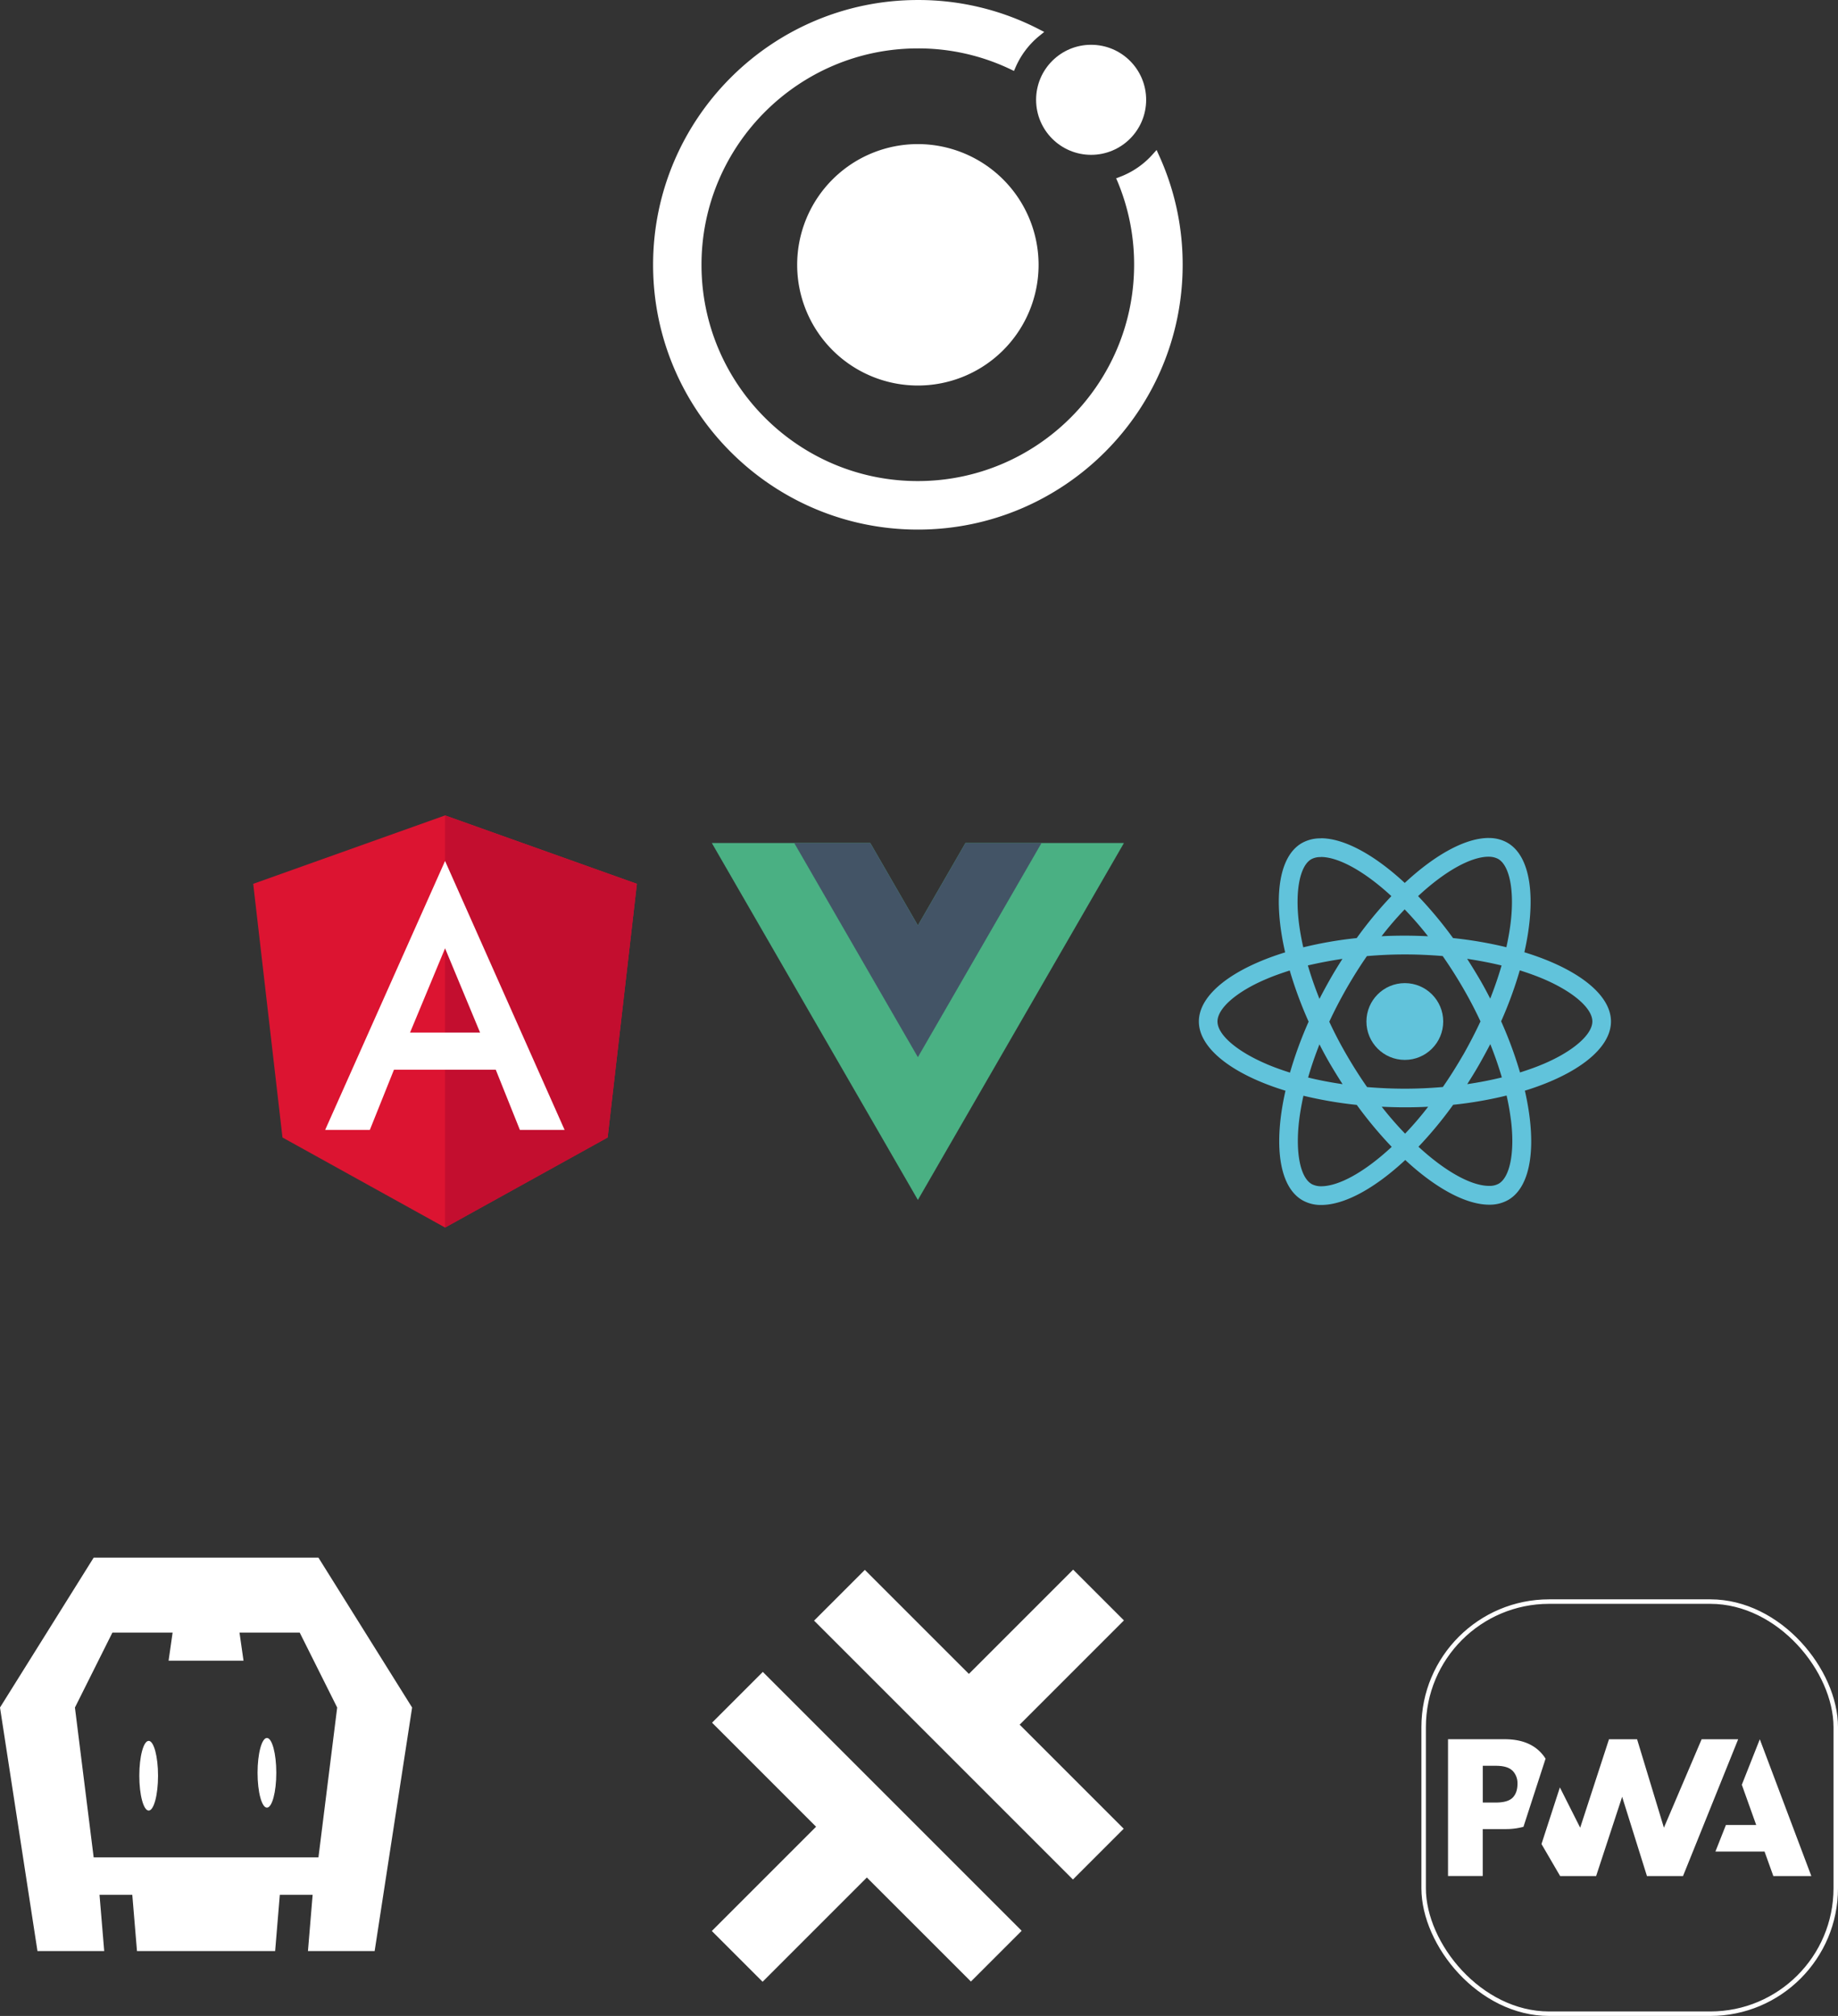 <svg id="Layer_1" data-name="Layer 1" xmlns="http://www.w3.org/2000/svg" width="1226.5" height="1345.2" viewBox="0 0 1226.5 1345.2">
  <rect x="0" y="0" width="1226.5" height="1345.2" fill="#333333" stroke="none"/>
  <title>big-picture</title>
  <g id="Layer_1-2" data-name="Layer 1">
    <g>
      <path d="M750,164.54a80.55,80.55,0,1,0,80.55,80.55A80.64,80.64,0,0,0,750,164.54Z" transform="translate(-137.5 -68.39)" style="fill: #fff"/>
      <circle cx="728.11" cy="66.6" r="36.72" style="fill: #fff"/>
      <path d="M910.81,171.85l-1.52-3.38-2.48,2.76a55.37,55.37,0,0,1-22.16,15.25l-2.35.9,1,2.28a143.53,143.53,0,0,1,11,55.35c0,79.58-64.74,144.39-144.39,144.39S605.61,324.66,605.61,245.08,670.42,100.69,750,100.69a142.67,142.67,0,0,1,61.84,13.94l2.28,1.1,1-2.28a55.57,55.57,0,0,1,16.29-21.4l2.9-2.35L831,88a175.23,175.23,0,0,0-81-19.6c-97.45,0-176.69,79.23-176.69,176.69S652.55,421.77,750,421.77s176.69-79.23,176.69-176.69A175,175,0,0,0,910.81,171.85Z" transform="translate(-137.5 -68.39)" style="fill: #fff"/>
    </g>
  </g>
  <g>
    <polygon points="296.99 544.11 296.99 544.11 296.99 544.11 168.97 589.76 188.5 759.02 296.99 819.11 296.99 819.11 296.99 819.11 405.48 759.02 425 589.76 296.99 544.11" style="fill: #dc1431"/>
    <polygon points="296.99 544.11 296.99 574.63 296.99 574.49 296.99 713.78 296.99 713.78 296.99 819.11 296.99 819.11 405.48 759.02 425 589.76 296.99 544.11" style="fill: #c30e2f"/>
    <path d="M434.49,642.89l-80,179.44H384.3l16.09-40.15h67.93l16.09,40.15h29.84L434.49,642.89h0Zm23.38,114.54H411.11l23.38-56.24Z" transform="translate(-137.5 -68.39)" style="fill: #fff"/>
  </g>
  <g id="g10">
    <g id="g12">
      <path id="path14" d="M781.75,630.92l-31.75,55-31.75-55H612.5L750,869.08,887.5,630.92H781.75Z" transform="translate(-137.5 -68.39)" style="fill: #4ab083"/>
    </g>
    <g id="g16">
      <path id="path18" d="M781.75,630.92l-31.75,55-31.75-55H667.5L750,773.82l82.5-142.89H781.75Z" transform="translate(-137.5 -68.39)" style="fill: #435466"/>
    </g>
  </g>
  <g>
    <path d="M1212.5,750c0-18.22-22.81-35.48-57.79-46.19,8.07-35.65,4.48-64-11.32-73.09a24.58,24.58,0,0,0-12.56-3.14v12.5a13,13,0,0,1,6.39,1.46c7.62,4.37,10.93,21,8.35,42.43-0.62,5.27-1.63,10.82-2.86,16.48a271.65,271.65,0,0,0-35.59-6.11,273.43,273.43,0,0,0-23.32-28c18.27-17,35.43-26.29,47.09-26.29v-12.5h0c-15.41,0-35.59,11-56,30-20.4-18.95-40.58-29.82-56-29.82v12.5c11.6,0,28.81,9.25,47.09,26.12a264.75,264.75,0,0,0-23.15,28,261.76,261.76,0,0,0-35.65,6.17c-1.29-5.61-2.24-11-2.91-16.26-2.63-21.41.62-38.06,8.18-42.49a12.47,12.47,0,0,1,6.45-1.46v-12.5h0a25,25,0,0,0-12.67,3.14c-15.75,9.08-19.28,37.39-11.15,72.93-34.87,10.76-57.57,28-57.57,46.13s22.81,35.48,57.79,46.19c-8.07,35.65-4.48,64,11.32,73.09a24.64,24.64,0,0,0,12.61,3.14c15.41,0,35.59-11,56-30,20.4,18.95,40.58,29.82,56,29.82a25,25,0,0,0,12.67-3.14c15.75-9.08,19.28-37.39,11.15-72.93C1189.8,785.45,1212.5,768.19,1212.5,750Zm-73-37.39c-2.07,7.23-4.65,14.69-7.57,22.14-2.3-4.48-4.71-9-7.34-13.45s-5.33-8.86-8.07-13.12C1124.5,709.39,1132.17,710.85,1139.52,712.64Zm-25.67,59.7c-4.37,7.57-8.86,14.74-13.51,21.41-8.35.73-16.82,1.12-25.34,1.12s-16.93-.39-25.22-1.07q-7-10-13.57-21.3-6.39-11-11.66-22.31c3.48-7.51,7.4-15,11.6-22.37,4.37-7.57,8.86-14.74,13.51-21.41,8.35-.73,16.82-1.12,25.34-1.12s16.93,0.39,25.22,1.07q7,10,13.57,21.3,6.39,11,11.66,22.31C1121.92,757.48,1118,765,1113.85,772.34Zm18.11-7.29c3,7.51,5.61,15,7.74,22.31-7.34,1.79-15.08,3.31-23.09,4.48,2.75-4.32,5.49-8.74,8.07-13.28S1129.65,769.53,1132,765.05Zm-56.84,59.81a231.09,231.09,0,0,1-15.58-17.94c5,0.22,10.2.39,15.41,0.39s10.48-.11,15.58-0.39A218.79,218.79,0,0,1,1075.11,824.86Zm-41.7-33c-8-1.18-15.64-2.63-23-4.43,2.07-7.23,4.65-14.69,7.57-22.14,2.3,4.48,4.71,9,7.34,13.45S1030.66,787.58,1033.41,791.84Zm41.42-116.65a231.09,231.09,0,0,1,15.58,17.94c-5-.22-10.2-0.39-15.41-0.39s-10.48.11-15.58,0.39A218.79,218.79,0,0,1,1074.83,675.2Zm-41.48,33c-2.75,4.32-5.49,8.74-8.07,13.28s-5,9-7.29,13.45c-3-7.51-5.61-15-7.74-22.31C1017.6,710.9,1025.34,709.39,1033.35,708.21Zm-50.73,70.18c-19.84-8.46-32.68-19.56-32.68-28.36s12.84-20,32.68-28.36c4.82-2.07,10.09-3.92,15.53-5.66a269.22,269.22,0,0,0,12.61,34.14,265.42,265.42,0,0,0-12.44,34C992.77,782.37,987.5,780.47,982.62,778.39Zm30.16,80.1c-7.62-4.37-10.93-21-8.35-42.43,0.62-5.27,1.63-10.82,2.86-16.48a271.65,271.65,0,0,0,35.59,6.11,273.43,273.43,0,0,0,23.32,28c-18.27,17-35.43,26.29-47.09,26.29A13.38,13.38,0,0,1,1012.78,858.49Zm133-42.71c2.63,21.41-.62,38.06-8.18,42.49a12.47,12.47,0,0,1-6.45,1.46c-11.6,0-28.81-9.25-47.09-26.12a264.75,264.75,0,0,0,23.15-28,261.76,261.76,0,0,0,35.65-6.17A156.93,156.93,0,0,1,1145.74,815.78Zm21.58-37.39c-4.82,2.07-10.09,3.92-15.53,5.66a269.22,269.22,0,0,0-12.61-34.14,265.42,265.42,0,0,0,12.44-34c5.55,1.74,10.82,3.64,15.75,5.72,19.84,8.46,32.68,19.56,32.68,28.36S1187.16,770,1167.32,778.39Z" transform="translate(-137.5 -68.39)" style="fill: #61c3db"/>
    <path d="M1018.83,627.77h0Z" transform="translate(-137.5 -68.39)" style="fill: #61c3db"/>
    <circle cx="937.44" cy="681.63" r="25.62" style="fill: #61c3db"/>
    <path d="M1130.77,627.61h0Z" transform="translate(-137.5 -68.39)" style="fill: #61c3db"/>
  </g>
  <g>
    <path d="M387.5,1370.28H343l3.12-37.5H324.22l-3.12,37.5H228.91l-3.13-37.5H203.91l3.13,37.5H162.5l-25-162.5,62.5-100H350l62.5,100Zm-50-212.5H297.32l2.68,18.75H250l2.68-18.75H212.5l-25,50,12.5,100H350l12.5-100-25-50h0Zm-21.88,116.81c-3.45,0-6.25-10.41-6.25-23.25s2.8-23.25,6.25-23.25,6.25,10.41,6.25,23.25S319.08,1274.59,315.62,1274.59Zm-78.91,1.94c-3.45,0-6.25-10.41-6.25-23.25s2.8-23.25,6.25-23.25,6.25,10.41,6.25,23.25S240.17,1276.53,236.72,1276.53Z" transform="translate(-137.5 -68.39)" style="fill: #fff"/>
    <g>
      <polygon points="475.15 1149.5 544.58 1218.93 475 1288.51 508.88 1322.38 578.46 1252.81 647.89 1322.23 681.77 1288.36 509.03 1115.62 475.15 1149.5" style="fill: #fff"/>
      <polygon points="750 1081.26 716.12 1047.38 646.54 1116.96 577.11 1047.54 543.23 1081.41 715.97 1254.15 749.85 1220.27 680.42 1150.84 750 1081.26" style="fill: #fff"/>
    </g>
    <g>
      <g>
        <path d="M1282.2,1303.88l7-17.71h20.22l-9.6-26.86,12-30.35,34.38,91.27h-25.35l-5.87-16.35H1282.2Z" transform="translate(-137.5 -68.39)" style="fill: #fff"/>
        <path d="M1260.58,1320.23l36.8-91.27H1273l-25.17,59-17.9-59h-18.75l-19.22,59-13.55-26.88-12.27,37.79,12.45,21.38h24l17.37-52.89,16.56,52.89h24.07Z" transform="translate(-137.5 -68.39)" style="fill: #fff"/>
        <path d="M1126.95,1288.89h15a44.31,44.31,0,0,0,12.16-1.52l3.89-12,10.86-33.46a26.74,26.74,0,0,0-2.83-3.72q-8.37-9.26-24.48-9.26h-37.78v91.27h23.16v-31.33Zm19.89-38.94a11.94,11.94,0,0,1,3.27,8.8q0,5.56-2.87,8.81-3.15,3.62-11.6,3.62h-8.68v-24.52h8.75Q1143.57,1246.66,1146.84,1250Z" transform="translate(-137.5 -68.39)" style="fill: #fff"/>
      </g>
      <rect x="950" y="1068.7" width="275" height="275" rx="83.73" ry="83.73" style="fill: none;stroke: #fff;stroke-miterlimit: 10;stroke-width: 3px"/>
    </g>
  </g>
</svg>
